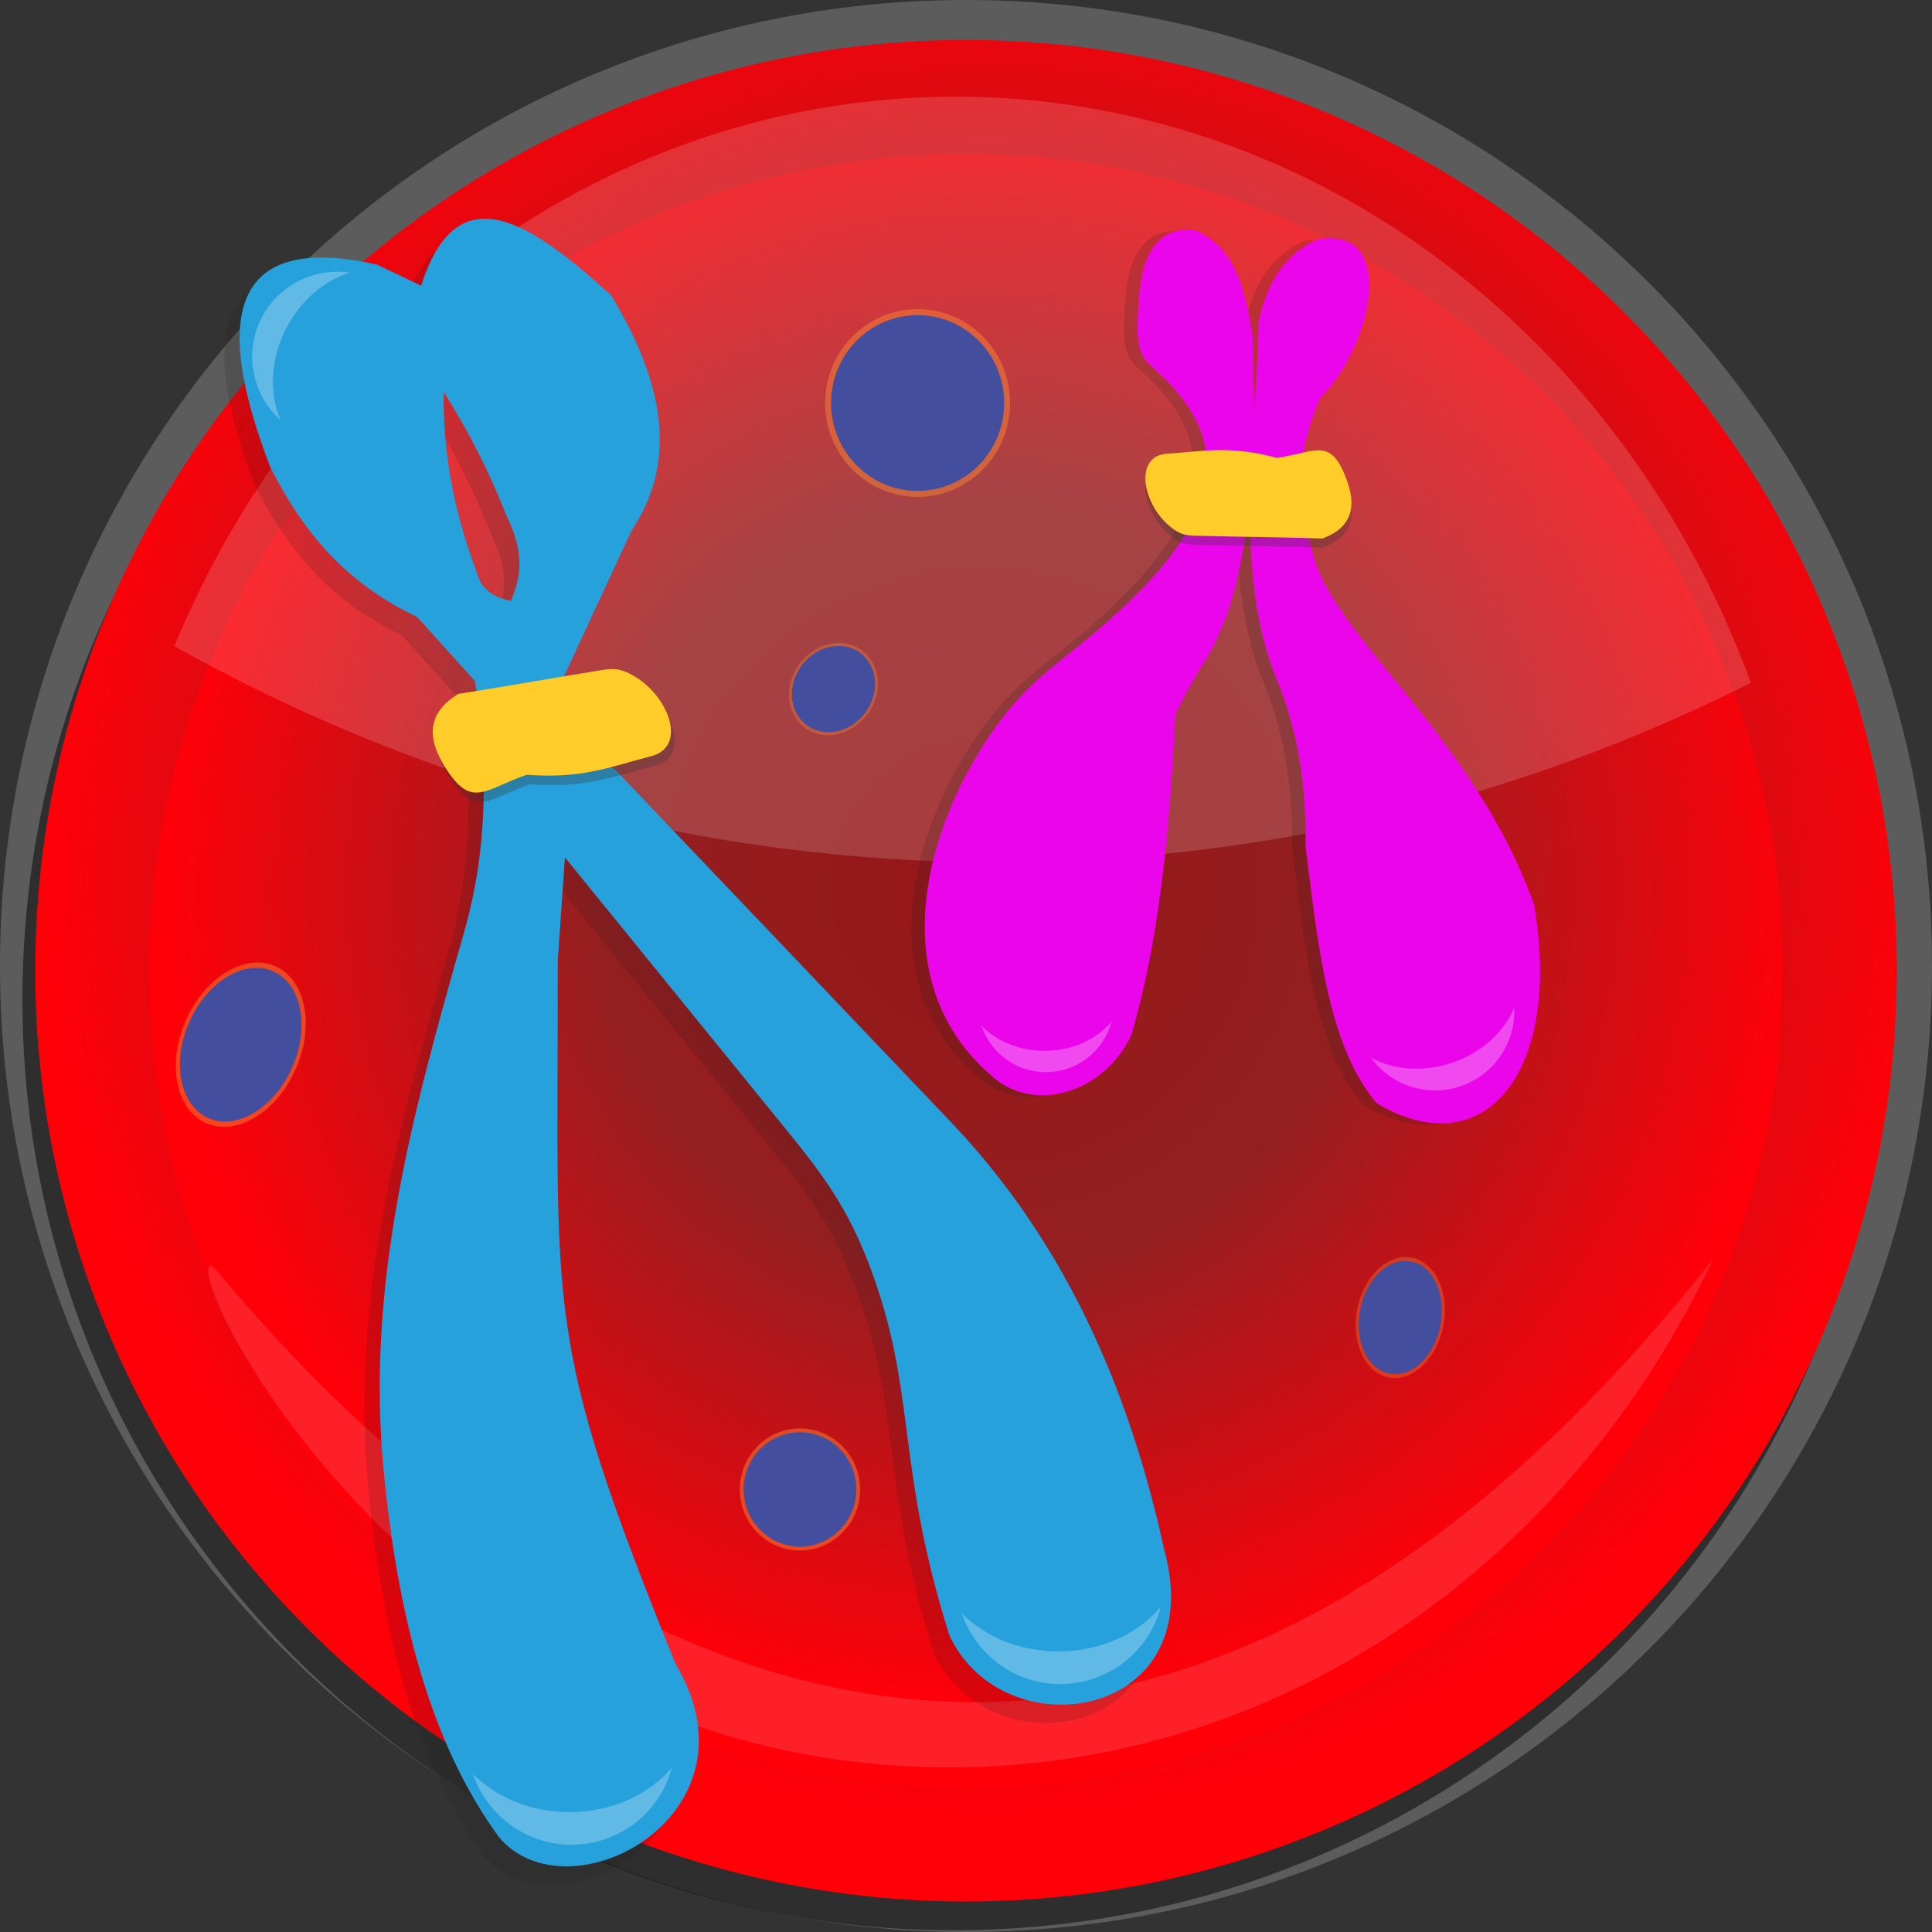 <?xml version="1.0" encoding="UTF-8"?>
<!DOCTYPE svg PUBLIC "-//W3C//DTD SVG 1.1//EN" "http://www.w3.org/Graphics/SVG/1.1/DTD/svg11.dtd">
<!-- Creator: CorelDRAW X6 -->
<svg xmlns="http://www.w3.org/2000/svg" xml:space="preserve" width="58px" height="58px" version="1.1" style="shape-rendering:geometricPrecision; text-rendering:geometricPrecision; image-rendering:optimizeQuality; fill-rule:evenodd; clip-rule:evenodd"
viewBox="0 0 1238515 1238515"
 xmlns:xlink="http://www.w3.org/1999/xlink">
 <rect x="0" y="0" width="1238515" height="1238515" fill="#333333" stroke="none"/>
 <defs>
  <style type="text/css">
   <![CDATA[
    .fil8 {fill:#FFCC29}
    .fil9 {fill:#EB05EB}
    .fil6 {fill:#26A1DB}
    .fil11 {fill:#444E9E}
    .fil4 {fill:#FEFEFE;fill-opacity:0.129}
    .fil5 {fill:#201E1E;fill-opacity:0.161}
    .fil3 {fill:#FEFEFE;fill-opacity:0.161}
    .fil0 {fill:#FEFEFE;fill-opacity:0.2}
    .fil13 {fill:#FEFEFE;fill-opacity:0.271}
    .fil7 {fill:#373435;fill-opacity:0.31}
    .fil12 {fill:#F58634;fill-opacity:0.361}
    .fil10 {fill:#F58634;fill-opacity:0.502}
    .fil1 {fill:black;fill-opacity:0.502}
    .fil2 {fill:url(#id0)}
   ]]>
  </style>
  <radialGradient id="id0" gradientUnits="objectBoundingBox" cx="51%" cy="45%" r="50%" fx="51%" fy="45%">
   <stop offset="0" style="stop-color:#961618"/>
   <stop offset="0.471" style="stop-color:#941F21"/>
   <stop offset="1" style="stop-color:#FF0009"/>
  </radialGradient>
 </defs>
 <g id="Capa_x0020_1">
  <path class="fil0" d="M619257 0c342002,0 619257,277255 619257,619257 0,342002 -277255,619257 -619257,619257 -342002,0 -619257,-277255 -619257,-619257 0,-342002 277255,-619257 619257,-619257z"/>
  <path class="fil1" d="M611068 44041c329541,0 596681,267140 596681,596681 0,329547 -267140,596687 -596681,596687 -329547,0 -596681,-267140 -596681,-596687 0,-329541 267134,-596681 596681,-596681z"/>
  <circle class="fil2" cx="619255" cy="622298" r="596682"/>
  <circle class="fil2" cx="619255" cy="622298" r="523619"/>
  <path class="fil3" d="M1122436 437715c-80768,-220152 -278628,-375709 -509917,-375709 -222977,0 -414902,144597 -500773,352251 158066,88520 337385,138485 527438,138485 172556,0 336267,-41192 483251,-115027z"/>
  <path class="fil4" d="M135721 811456l0 0zm0 0c-22880,-2175 133740,321558 473379,321558 213639,0 398765,-132750 489436,-326522 -502122,637703 -955421,5018 -962815,4964z"/>
  <path class="fil5" d="M274619 263051c-626,37589 6173,75986 21082,115301 2886,11865 11550,16373 21969,18634 5893,-14053 9763,-29381 -3050,-55135 -11385,-29138 -24970,-55020 -40001,-78799zm-42869 -81691c-89547,-20043 -107627,27729 -68222,130095 19423,37935 45214,72645 94006,95768 12370,13718 24746,27437 37115,41155 8998,56040 7716,110100 -7139,161517 -31787,111759 -63319,223572 -51314,345587 8967,91023 29156,172684 73817,233937 44606,53234 171299,-14180 113168,-111097 -85677,-212181 -74996,-221816 -75452,-450614 1531,-22103 3068,-44211 4593,-66314 43665,53707 87323,107421 130988,161134 28294,34807 47462,56709 63781,99310 31344,81825 16695,127877 51781,238536 35214,74595 167817,53799 137549,-55463 -26592,-122081 -74856,-208797 -136492,-273671 -71739,-75324 -143485,-150636 -215231,-225960 -25766,-15183 -36836,-33184 -36003,-53422 15462,-33367 30924,-66733 46386,-100100 24964,-37212 27030,-84601 -13208,-150757 -50603,-45864 -98453,-79656 -121710,-6106 -9472,-4514 -18943,-9022 -28415,-13536z"/>
  <path class="fil6" d="M284449 251313c-632,37583 6167,75986 21076,115295 2892,11872 11556,16380 21969,18634 5893,-14047 9763,-29381 -3044,-55129 -11392,-29138 -24976,-55026 -40001,-78799zm-42875 -81697c-89541,-20043 -107621,27729 -68222,130101 19429,37929 45214,72645 94012,95768 12370,13718 24739,27431 37109,41149 8998,56046 7722,110106 -7139,161517 -31787,111759 -63319,223578 -51314,345593 8974,91017 29156,172678 73817,233931 44606,53240 171305,-14180 113174,-111097 -85683,-212181 -74996,-221810 -75458,-450614 1531,-22097 3068,-44211 4599,-66314 43665,53707 87323,107421 130982,161134 28300,34807 47468,56709 63787,99310 31337,81825 16689,127877 51781,238542 35214,74595 167817,53799 137549,-55469 -26592,-122075 -74856,-208791 -136492,-273671 -71746,-75318 -143491,-150636 -215237,-225954 -25760,-15183 -36830,-33190 -35997,-53428 15456,-33367 30924,-66733 46380,-100100 24964,-37212 27030,-84601 -13202,-150751 -50609,-45870 -98460,-79662 -121710,-6112 -9478,-4508 -18949,-9022 -28421,-13536z"/>
  <path class="fil7" d="M296047 450905c-19849,12218 -21301,28427 -6325,50250 15578,22722 23968,10663 50269,1574 35894,2941 55269,-5760 79358,-11780 23749,-5869 11774,-37863 -9721,-50931 -11361,-6896 -15833,-5304 -27880,-3335 -29557,4800 -54679,9350 -85701,14223z"/>
  <path class="fil8" d="M293805 444824c-19849,12212 -21301,28421 -6331,50244 15584,22722 23974,10663 50275,1574 35894,2941 55269,-5760 79352,-11780 23755,-5869 11774,-37863 -9715,-50931 -11367,-6896 -15833,-5298 -27887,-3329 -29557,4800 -54673,9344 -85695,14223z"/>
  <path class="fil5" d="M798132 207023c5207,-22151 14296,-41891 37899,-52541 51314,-8998 35566,67803 1725,101643 -19101,43191 -12437,73501 -3961,102901 14964,51939 102986,115562 140921,221847 18482,106267 -31076,168893 -100780,127488 -31459,-36830 -37680,-101825 -45657,-164531 650,-44728 -6805,-78653 -18427,-107026 -13840,-33792 -17333,-71108 -17109,-109134 -6227,35451 -10341,67493 -30013,98642 -6337,10037 -12151,21137 -17898,32352 -3609,73738 -10134,145053 -28458,206531 -17704,36532 -61168,49248 -87779,26939 -67815,-56848 -46976,-147434 -10377,-207733 29861,-49205 51186,-55153 90324,-91363 41356,-38257 78872,-86904 40724,-136401 -23713,-30772 -31769,-15881 -27716,-65956 2527,-31192 14958,-43999 35214,-42273 27273,11185 32632,39418 37632,67930l972 48871c1203,-19745 2436,-39278 2764,-58185z"/>
  <path class="fil9" d="M806784 205947c5207,-22151 14296,-41891 37899,-52541 51314,-8998 35566,67803 1725,101643 -19101,43191 -12437,73501 -3961,102901 14964,51939 102986,115562 140921,221847 18482,106267 -31076,168893 -100780,127488 -31459,-36830 -37680,-101825 -45657,-164531 650,-44728 -6805,-78653 -18427,-107026 -13840,-33792 -17333,-71108 -17109,-109134 -6227,35451 -10341,67493 -30013,98642 -6337,10037 -12151,21137 -17898,32352 -3609,73738 -10134,145053 -28458,206531 -17704,36532 -61168,49248 -87779,26939 -67815,-56848 -46976,-147434 -10377,-207733 29861,-49205 51186,-55153 90324,-91363 41356,-38257 78872,-86904 40724,-136401 -23713,-30772 -31769,-15881 -27716,-65956 2527,-31192 14958,-43999 35214,-42273 27273,11185 32632,39418 37632,67930l972 48871c1203,-19745 2436,-39278 2764,-58185z"/>
  <path class="fil7" d="M848006 351036c19041,-7291 22911,-20985 13573,-42170 -9715,-22054 -18877,-13044 -42960,-9484 -30377,-8336 -48440,-3992 -70117,-2716 -21368,1203 -16246,30639 109,45354 8658,7764 12752,7114 23433,7376 26179,656 48513,808 75962,1640z"/>
  <path class="fil8" d="M847921 345198c19035,-7291 22911,-20991 13573,-42170 -9715,-22054 -18883,-13044 -42960,-9490 -30377,-8336 -48440,-3992 -70117,-2716 -21368,1203 -16252,30645 109,45354 8652,7771 12752,7120 23427,7376 26185,662 48513,814 75968,1646z"/>
  <path class="fil10" d="M588242 198189c32741,0 59279,26945 59279,60178 0,33233 -26538,60178 -59279,60178 -32735,0 -59279,-26945 -59279,-60178 0,-33233 26544,-60178 59279,-60178z"/>
  <ellipse class="fil11" cx="588243" cy="258366" rx="55498" ry="56340"/>
  <path class="fil10" d="M176469 619385c19490,8585 25371,38069 13135,65858 -12230,27789 -37954,43361 -57444,34782 -19490,-8579 -25371,-38063 -13135,-65858 12236,-27789 37954,-43361 57444,-34782z"/>
  <ellipse class="fil11" transform="matrix(0.252 0.111 -0.14 0.318 154317 669706)" rx="130897" ry="147969"/>
  <path class="fil10" d="M512815 915693c21295,0 38555,17528 38555,39144 0,21617 -17260,39144 -38555,39144 -21295,0 -38561,-17528 -38561,-39144 0,-21617 17267,-39144 38561,-39144z"/>
  <ellipse class="fil11" cx="512814" cy="954837" rx="36101" ry="36649"/>
  <path class="fil12" d="M904958 806170c15231,2892 24314,22449 20280,43689 -4034,21240 -19648,36113 -34886,33221 -15231,-2886 -24308,-22449 -20280,-43689 4034,-21240 19648,-36113 34886,-33221z"/>
  <ellipse class="fil11" transform="matrix(0.197 0.037 -0.046 0.243 897656 844626)" rx="130897" ry="147969"/>
  <path class="fil12" d="M541600 412454c15231,2205 24314,17103 20280,33282 -4034,16179 -19648,27510 -34879,25304 -15237,-2199 -24314,-17103 -20286,-33282 4034,-16179 19654,-27510 34886,-25304z"/>
  <ellipse class="fil11" transform="matrix(0.197 0.029 -0.046 0.185 534299 441747)" rx="130897" ry="147969"/>
  <path class="fil13" d="M712535 654963c-4909,18621 -21872,32346 -42036,32346 -19174,0 -35463,-12400 -41234,-29630 9569,9751 24120,15960 40402,15960 17759,0 33440,-7388 42869,-18676z"/>
  <path class="fil13" d="M970707 645941c1057,22455 -13026,43671 -35481,50736 -21349,6713 -43817,-1391 -56277,-18555 14059,7509 32443,9326 50572,3627 19770,-6221 34642,-19934 41186,-35809z"/>
  <path class="fil13" d="M430753 1133050c-7515,28512 -33488,49527 -64364,49527 -29357,0 -54291,-18986 -63131,-45360 14648,14921 36933,24436 61861,24436 27188,0 51204,-11313 65634,-28603z"/>
  <path class="fil13" d="M744103 1030058c-7515,28512 -33488,49527 -64364,49527 -29357,0 -54291,-18986 -63131,-45366 14642,14928 36927,24442 61861,24442 27188,0 51204,-11313 65634,-28603z"/>
  <path class="fil13" d="M179780 269224c-17977,-16058 -23640,-42778 -12175,-65269 10899,-21380 33980,-32492 56478,-29138 -16313,5128 -31514,17826 -40767,35985 -10097,19800 -10772,41490 -3536,58422z"/>
 </g>
</svg>
